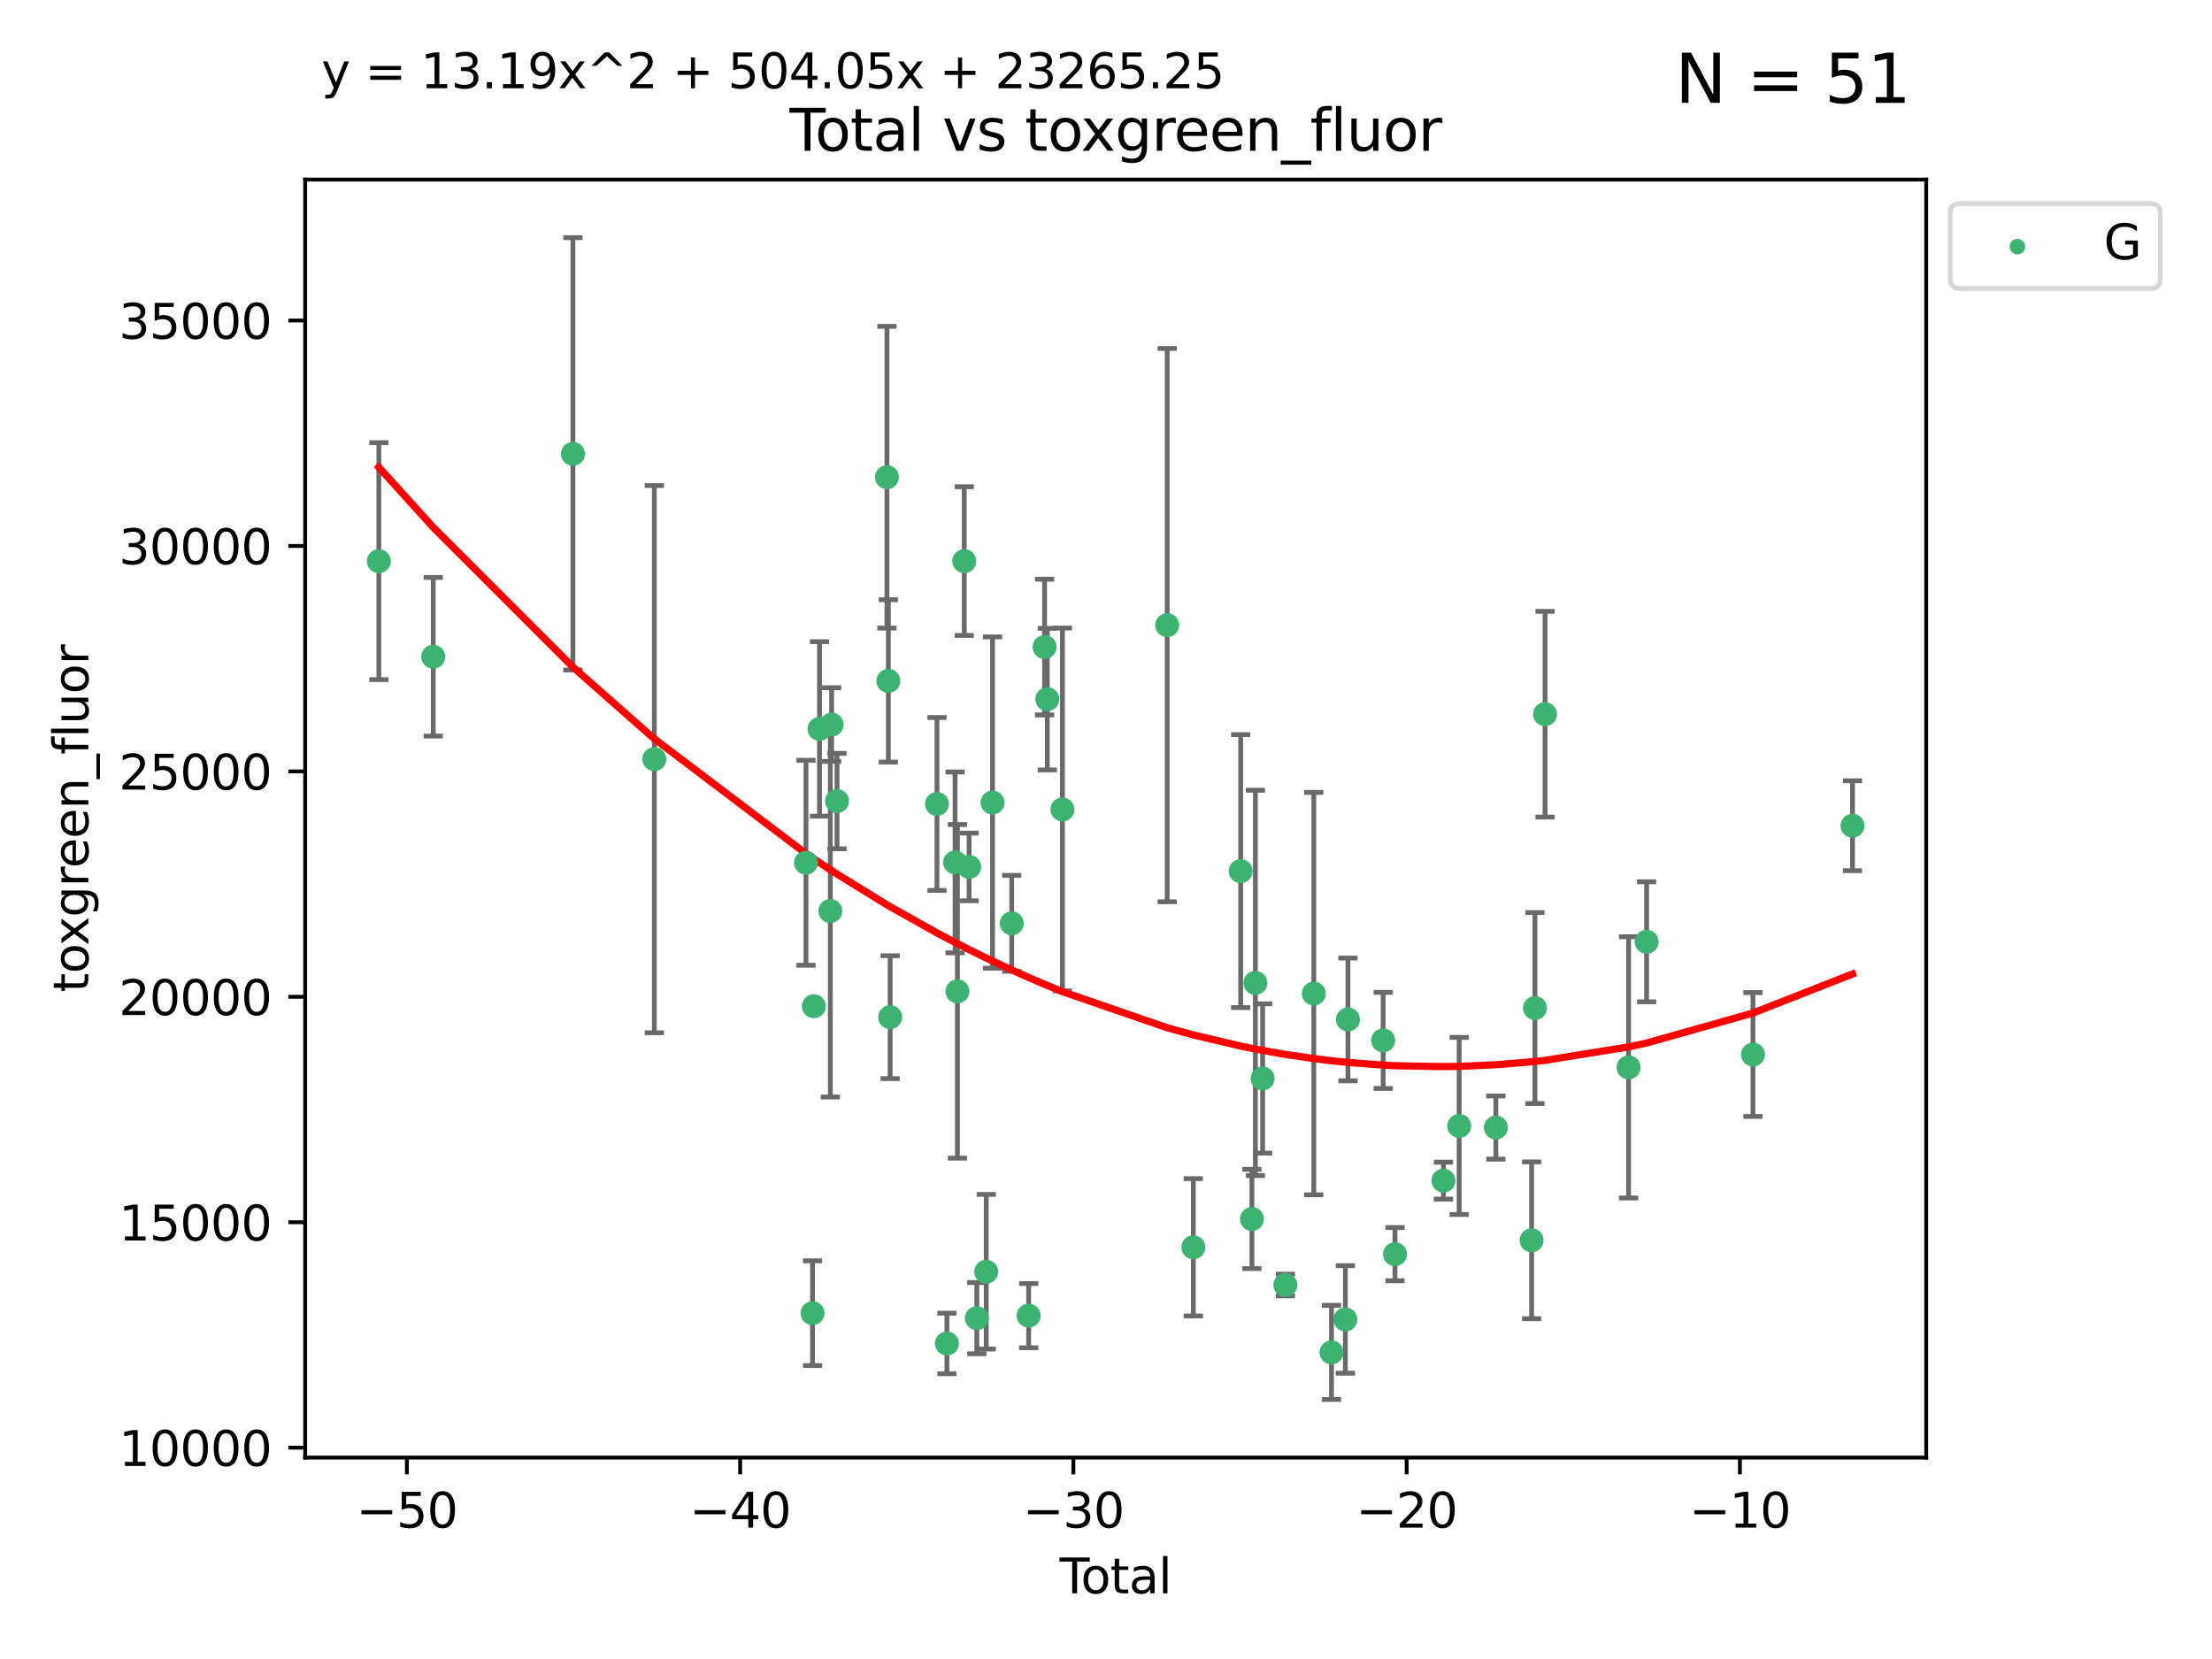 <?xml version="1.0" encoding="utf-8" standalone="no"?>
<!DOCTYPE svg PUBLIC "-//W3C//DTD SVG 1.1//EN"
  "http://www.w3.org/Graphics/SVG/1.1/DTD/svg11.dtd">
<svg xmlns:xlink="http://www.w3.org/1999/xlink" width="460.8pt" height="345.6pt" viewBox="0 0 460.8 345.6" xmlns="http://www.w3.org/2000/svg" version="1.1">
 <defs>
  <style type="text/css">*{stroke-linejoin: round; stroke-linecap: butt}</style>
 </defs>
 <g id="figure_1">
  <g id="patch_1">
   <path d="M 0 345.6 
L 460.8 345.6 
L 460.8 0 
L 0 0 
z
" style="fill: #ffffff"/>
  </g>
  <g id="axes_1">
   <g id="patch_2">
    <path d="M 63.571 303.64 
L 401.26 303.64 
L 401.26 37.411 
L 63.571 37.411 
z
" style="fill: #ffffff"/>
   </g>
   <g id="PathCollection_1">
    <defs>
     <path id="m866175d6c3" d="M 0 1.118 
C 0.297 1.118 0.581 1 0.791 0.791 
C 1 0.581 1.118 0.297 1.118 0 
C 1.118 -0.297 1 -0.581 0.791 -0.791 
C 0.581 -1 0.297 -1.118 0 -1.118 
C -0.297 -1.118 -0.581 -1 -0.791 -0.791 
C -1 -0.581 -1.118 -0.297 -1.118 0 
C -1.118 0.297 -1 0.581 -0.791 0.791 
C -0.581 1 -0.297 1.118 0 1.118 
z
" style="stroke: #3cb371"/>
    </defs>
    <g clip-path="url(#p55269a32f8)">
     <use xlink:href="#m866175d6c3" x="78.921" y="116.899" style="fill: #3cb371; stroke: #3cb371"/>
     <use xlink:href="#m866175d6c3" x="90.255" y="136.814" style="fill: #3cb371; stroke: #3cb371"/>
     <use xlink:href="#m866175d6c3" x="119.35" y="94.542" style="fill: #3cb371; stroke: #3cb371"/>
     <use xlink:href="#m866175d6c3" x="136.309" y="158.144" style="fill: #3cb371; stroke: #3cb371"/>
     <use xlink:href="#m866175d6c3" x="167.902" y="179.722" style="fill: #3cb371; stroke: #3cb371"/>
     <use xlink:href="#m866175d6c3" x="169.265" y="273.561" style="fill: #3cb371; stroke: #3cb371"/>
     <use xlink:href="#m866175d6c3" x="169.538" y="209.612" style="fill: #3cb371; stroke: #3cb371"/>
     <use xlink:href="#m866175d6c3" x="170.721" y="151.848" style="fill: #3cb371; stroke: #3cb371"/>
     <use xlink:href="#m866175d6c3" x="172.971" y="189.78" style="fill: #3cb371; stroke: #3cb371"/>
     <use xlink:href="#m866175d6c3" x="173.244" y="150.945" style="fill: #3cb371; stroke: #3cb371"/>
     <use xlink:href="#m866175d6c3" x="174.365" y="166.879" style="fill: #3cb371; stroke: #3cb371"/>
     <use xlink:href="#m866175d6c3" x="184.763" y="99.411" style="fill: #3cb371; stroke: #3cb371"/>
     <use xlink:href="#m866175d6c3" x="185.056" y="141.845" style="fill: #3cb371; stroke: #3cb371"/>
     <use xlink:href="#m866175d6c3" x="185.436" y="211.895" style="fill: #3cb371; stroke: #3cb371"/>
     <use xlink:href="#m866175d6c3" x="195.186" y="167.48" style="fill: #3cb371; stroke: #3cb371"/>
     <use xlink:href="#m866175d6c3" x="197.257" y="279.869" style="fill: #3cb371; stroke: #3cb371"/>
     <use xlink:href="#m866175d6c3" x="198.96" y="179.653" style="fill: #3cb371; stroke: #3cb371"/>
     <use xlink:href="#m866175d6c3" x="199.45" y="206.514" style="fill: #3cb371; stroke: #3cb371"/>
     <use xlink:href="#m866175d6c3" x="200.874" y="116.889" style="fill: #3cb371; stroke: #3cb371"/>
     <use xlink:href="#m866175d6c3" x="201.885" y="180.594" style="fill: #3cb371; stroke: #3cb371"/>
     <use xlink:href="#m866175d6c3" x="203.49" y="274.596" style="fill: #3cb371; stroke: #3cb371"/>
     <use xlink:href="#m866175d6c3" x="205.451" y="264.919" style="fill: #3cb371; stroke: #3cb371"/>
     <use xlink:href="#m866175d6c3" x="206.761" y="167.187" style="fill: #3cb371; stroke: #3cb371"/>
     <use xlink:href="#m866175d6c3" x="210.761" y="192.347" style="fill: #3cb371; stroke: #3cb371"/>
     <use xlink:href="#m866175d6c3" x="214.287" y="274.072" style="fill: #3cb371; stroke: #3cb371"/>
     <use xlink:href="#m866175d6c3" x="217.607" y="134.792" style="fill: #3cb371; stroke: #3cb371"/>
     <use xlink:href="#m866175d6c3" x="218.173" y="145.647" style="fill: #3cb371; stroke: #3cb371"/>
     <use xlink:href="#m866175d6c3" x="221.321" y="168.626" style="fill: #3cb371; stroke: #3cb371"/>
     <use xlink:href="#m866175d6c3" x="243.144" y="130.224" style="fill: #3cb371; stroke: #3cb371"/>
     <use xlink:href="#m866175d6c3" x="248.587" y="259.833" style="fill: #3cb371; stroke: #3cb371"/>
     <use xlink:href="#m866175d6c3" x="258.454" y="181.47" style="fill: #3cb371; stroke: #3cb371"/>
     <use xlink:href="#m866175d6c3" x="260.798" y="253.934" style="fill: #3cb371; stroke: #3cb371"/>
     <use xlink:href="#m866175d6c3" x="261.519" y="204.756" style="fill: #3cb371; stroke: #3cb371"/>
     <use xlink:href="#m866175d6c3" x="263.027" y="224.66" style="fill: #3cb371; stroke: #3cb371"/>
     <use xlink:href="#m866175d6c3" x="267.767" y="267.696" style="fill: #3cb371; stroke: #3cb371"/>
     <use xlink:href="#m866175d6c3" x="273.686" y="206.981" style="fill: #3cb371; stroke: #3cb371"/>
     <use xlink:href="#m866175d6c3" x="277.374" y="281.73" style="fill: #3cb371; stroke: #3cb371"/>
     <use xlink:href="#m866175d6c3" x="280.265" y="274.864" style="fill: #3cb371; stroke: #3cb371"/>
     <use xlink:href="#m866175d6c3" x="280.802" y="212.367" style="fill: #3cb371; stroke: #3cb371"/>
     <use xlink:href="#m866175d6c3" x="288.138" y="216.733" style="fill: #3cb371; stroke: #3cb371"/>
     <use xlink:href="#m866175d6c3" x="290.604" y="261.263" style="fill: #3cb371; stroke: #3cb371"/>
     <use xlink:href="#m866175d6c3" x="300.692" y="245.949" style="fill: #3cb371; stroke: #3cb371"/>
     <use xlink:href="#m866175d6c3" x="303.971" y="234.556" style="fill: #3cb371; stroke: #3cb371"/>
     <use xlink:href="#m866175d6c3" x="311.61" y="234.891" style="fill: #3cb371; stroke: #3cb371"/>
     <use xlink:href="#m866175d6c3" x="319.061" y="258.378" style="fill: #3cb371; stroke: #3cb371"/>
     <use xlink:href="#m866175d6c3" x="319.757" y="209.993" style="fill: #3cb371; stroke: #3cb371"/>
     <use xlink:href="#m866175d6c3" x="321.86" y="148.784" style="fill: #3cb371; stroke: #3cb371"/>
     <use xlink:href="#m866175d6c3" x="339.265" y="222.351" style="fill: #3cb371; stroke: #3cb371"/>
     <use xlink:href="#m866175d6c3" x="343.02" y="196.191" style="fill: #3cb371; stroke: #3cb371"/>
     <use xlink:href="#m866175d6c3" x="365.174" y="219.674" style="fill: #3cb371; stroke: #3cb371"/>
     <use xlink:href="#m866175d6c3" x="385.911" y="172.012" style="fill: #3cb371; stroke: #3cb371"/>
    </g>
   </g>
   <g id="matplotlib.axis_1">
    <g id="xtick_1">
     <g id="line2d_1">
      <defs>
       <path id="m96f33bf43d" d="M 0 0 
L 0 3.5 
" style="stroke: #000000; stroke-width: 0.8"/>
      </defs>
      <g>
       <use xlink:href="#m96f33bf43d" x="84.763" y="303.64" style="stroke: #000000; stroke-width: 0.8"/>
      </g>
     </g>
     <g id="text_1">
      <!-- −50 -->
      <g transform="translate(74.211 318.238)scale(0.1 -0.1)">
       <defs>
        <path id="DejaVuSans-2212" d="M 678 2272 
L 4684 2272 
L 4684 1741 
L 678 1741 
L 678 2272 
z
" transform="scale(0.016)"/>
        <path id="DejaVuSans-35" d="M 691 4666 
L 3169 4666 
L 3169 4134 
L 1269 4134 
L 1269 2991 
Q 1406 3038 1543 3061 
Q 1681 3084 1819 3084 
Q 2600 3084 3056 2656 
Q 3513 2228 3513 1497 
Q 3513 744 3044 326 
Q 2575 -91 1722 -91 
Q 1428 -91 1123 -41 
Q 819 9 494 109 
L 494 744 
Q 775 591 1075 516 
Q 1375 441 1709 441 
Q 2250 441 2565 725 
Q 2881 1009 2881 1497 
Q 2881 1984 2565 2268 
Q 2250 2553 1709 2553 
Q 1456 2553 1204 2497 
Q 953 2441 691 2322 
L 691 4666 
z
" transform="scale(0.016)"/>
        <path id="DejaVuSans-30" d="M 2034 4250 
Q 1547 4250 1301 3770 
Q 1056 3291 1056 2328 
Q 1056 1369 1301 889 
Q 1547 409 2034 409 
Q 2525 409 2770 889 
Q 3016 1369 3016 2328 
Q 3016 3291 2770 3770 
Q 2525 4250 2034 4250 
z
M 2034 4750 
Q 2819 4750 3233 4129 
Q 3647 3509 3647 2328 
Q 3647 1150 3233 529 
Q 2819 -91 2034 -91 
Q 1250 -91 836 529 
Q 422 1150 422 2328 
Q 422 3509 836 4129 
Q 1250 4750 2034 4750 
z
" transform="scale(0.016)"/>
       </defs>
       <use xlink:href="#DejaVuSans-2212"/>
       <use xlink:href="#DejaVuSans-35" x="83.789"/>
       <use xlink:href="#DejaVuSans-30" x="147.412"/>
      </g>
     </g>
    </g>
    <g id="xtick_2">
     <g id="line2d_2">
      <g>
       <use xlink:href="#m96f33bf43d" x="154.186" y="303.64" style="stroke: #000000; stroke-width: 0.8"/>
      </g>
     </g>
     <g id="text_2">
      <!-- −40 -->
      <g transform="translate(143.633 318.238)scale(0.1 -0.1)">
       <defs>
        <path id="DejaVuSans-34" d="M 2419 4116 
L 825 1625 
L 2419 1625 
L 2419 4116 
z
M 2253 4666 
L 3047 4666 
L 3047 1625 
L 3713 1625 
L 3713 1100 
L 3047 1100 
L 3047 0 
L 2419 0 
L 2419 1100 
L 313 1100 
L 313 1709 
L 2253 4666 
z
" transform="scale(0.016)"/>
       </defs>
       <use xlink:href="#DejaVuSans-2212"/>
       <use xlink:href="#DejaVuSans-34" x="83.789"/>
       <use xlink:href="#DejaVuSans-30" x="147.412"/>
      </g>
     </g>
    </g>
    <g id="xtick_3">
     <g id="line2d_3">
      <g>
       <use xlink:href="#m96f33bf43d" x="223.608" y="303.64" style="stroke: #000000; stroke-width: 0.8"/>
      </g>
     </g>
     <g id="text_3">
      <!-- −30 -->
      <g transform="translate(213.056 318.238)scale(0.1 -0.1)">
       <defs>
        <path id="DejaVuSans-33" d="M 2597 2516 
Q 3050 2419 3304 2112 
Q 3559 1806 3559 1356 
Q 3559 666 3084 287 
Q 2609 -91 1734 -91 
Q 1441 -91 1130 -33 
Q 819 25 488 141 
L 488 750 
Q 750 597 1062 519 
Q 1375 441 1716 441 
Q 2309 441 2620 675 
Q 2931 909 2931 1356 
Q 2931 1769 2642 2001 
Q 2353 2234 1838 2234 
L 1294 2234 
L 1294 2753 
L 1863 2753 
Q 2328 2753 2575 2939 
Q 2822 3125 2822 3475 
Q 2822 3834 2567 4026 
Q 2313 4219 1838 4219 
Q 1578 4219 1281 4162 
Q 984 4106 628 3988 
L 628 4550 
Q 988 4650 1302 4700 
Q 1616 4750 1894 4750 
Q 2613 4750 3031 4423 
Q 3450 4097 3450 3541 
Q 3450 3153 3228 2886 
Q 3006 2619 2597 2516 
z
" transform="scale(0.016)"/>
       </defs>
       <use xlink:href="#DejaVuSans-2212"/>
       <use xlink:href="#DejaVuSans-33" x="83.789"/>
       <use xlink:href="#DejaVuSans-30" x="147.412"/>
      </g>
     </g>
    </g>
    <g id="xtick_4">
     <g id="line2d_4">
      <g>
       <use xlink:href="#m96f33bf43d" x="293.031" y="303.64" style="stroke: #000000; stroke-width: 0.8"/>
      </g>
     </g>
     <g id="text_4">
      <!-- −20 -->
      <g transform="translate(282.478 318.238)scale(0.1 -0.1)">
       <defs>
        <path id="DejaVuSans-32" d="M 1228 531 
L 3431 531 
L 3431 0 
L 469 0 
L 469 531 
Q 828 903 1448 1529 
Q 2069 2156 2228 2338 
Q 2531 2678 2651 2914 
Q 2772 3150 2772 3378 
Q 2772 3750 2511 3984 
Q 2250 4219 1831 4219 
Q 1534 4219 1204 4116 
Q 875 4013 500 3803 
L 500 4441 
Q 881 4594 1212 4672 
Q 1544 4750 1819 4750 
Q 2544 4750 2975 4387 
Q 3406 4025 3406 3419 
Q 3406 3131 3298 2873 
Q 3191 2616 2906 2266 
Q 2828 2175 2409 1742 
Q 1991 1309 1228 531 
z
" transform="scale(0.016)"/>
       </defs>
       <use xlink:href="#DejaVuSans-2212"/>
       <use xlink:href="#DejaVuSans-32" x="83.789"/>
       <use xlink:href="#DejaVuSans-30" x="147.412"/>
      </g>
     </g>
    </g>
    <g id="xtick_5">
     <g id="line2d_5">
      <g>
       <use xlink:href="#m96f33bf43d" x="362.453" y="303.64" style="stroke: #000000; stroke-width: 0.8"/>
      </g>
     </g>
     <g id="text_5">
      <!-- −10 -->
      <g transform="translate(351.901 318.238)scale(0.1 -0.1)">
       <defs>
        <path id="DejaVuSans-31" d="M 794 531 
L 1825 531 
L 1825 4091 
L 703 3866 
L 703 4441 
L 1819 4666 
L 2450 4666 
L 2450 531 
L 3481 531 
L 3481 0 
L 794 0 
L 794 531 
z
" transform="scale(0.016)"/>
       </defs>
       <use xlink:href="#DejaVuSans-2212"/>
       <use xlink:href="#DejaVuSans-31" x="83.789"/>
       <use xlink:href="#DejaVuSans-30" x="147.412"/>
      </g>
     </g>
    </g>
    <g id="text_6">
     <!-- Total -->
     <g transform="translate(220.739 331.917)scale(0.1 -0.1)">
      <defs>
       <path id="DejaVuSans-54" d="M -19 4666 
L 3928 4666 
L 3928 4134 
L 2272 4134 
L 2272 0 
L 1638 0 
L 1638 4134 
L -19 4134 
L -19 4666 
z
" transform="scale(0.016)"/>
       <path id="DejaVuSans-6f" d="M 1959 3097 
Q 1497 3097 1228 2736 
Q 959 2375 959 1747 
Q 959 1119 1226 758 
Q 1494 397 1959 397 
Q 2419 397 2687 759 
Q 2956 1122 2956 1747 
Q 2956 2369 2687 2733 
Q 2419 3097 1959 3097 
z
M 1959 3584 
Q 2709 3584 3137 3096 
Q 3566 2609 3566 1747 
Q 3566 888 3137 398 
Q 2709 -91 1959 -91 
Q 1206 -91 779 398 
Q 353 888 353 1747 
Q 353 2609 779 3096 
Q 1206 3584 1959 3584 
z
" transform="scale(0.016)"/>
       <path id="DejaVuSans-74" d="M 1172 4494 
L 1172 3500 
L 2356 3500 
L 2356 3053 
L 1172 3053 
L 1172 1153 
Q 1172 725 1289 603 
Q 1406 481 1766 481 
L 2356 481 
L 2356 0 
L 1766 0 
Q 1100 0 847 248 
Q 594 497 594 1153 
L 594 3053 
L 172 3053 
L 172 3500 
L 594 3500 
L 594 4494 
L 1172 4494 
z
" transform="scale(0.016)"/>
       <path id="DejaVuSans-61" d="M 2194 1759 
Q 1497 1759 1228 1600 
Q 959 1441 959 1056 
Q 959 750 1161 570 
Q 1363 391 1709 391 
Q 2188 391 2477 730 
Q 2766 1069 2766 1631 
L 2766 1759 
L 2194 1759 
z
M 3341 1997 
L 3341 0 
L 2766 0 
L 2766 531 
Q 2569 213 2275 61 
Q 1981 -91 1556 -91 
Q 1019 -91 701 211 
Q 384 513 384 1019 
Q 384 1609 779 1909 
Q 1175 2209 1959 2209 
L 2766 2209 
L 2766 2266 
Q 2766 2663 2505 2880 
Q 2244 3097 1772 3097 
Q 1472 3097 1187 3025 
Q 903 2953 641 2809 
L 641 3341 
Q 956 3463 1253 3523 
Q 1550 3584 1831 3584 
Q 2591 3584 2966 3190 
Q 3341 2797 3341 1997 
z
" transform="scale(0.016)"/>
       <path id="DejaVuSans-6c" d="M 603 4863 
L 1178 4863 
L 1178 0 
L 603 0 
L 603 4863 
z
" transform="scale(0.016)"/>
      </defs>
      <use xlink:href="#DejaVuSans-54"/>
      <use xlink:href="#DejaVuSans-6f" x="44.084"/>
      <use xlink:href="#DejaVuSans-74" x="105.266"/>
      <use xlink:href="#DejaVuSans-61" x="144.475"/>
      <use xlink:href="#DejaVuSans-6c" x="205.754"/>
     </g>
    </g>
   </g>
   <g id="matplotlib.axis_2">
    <g id="ytick_1">
     <g id="line2d_6">
      <defs>
       <path id="mb987b2885e" d="M 0 0 
L -3.5 0 
" style="stroke: #000000; stroke-width: 0.8"/>
      </defs>
      <g>
       <use xlink:href="#mb987b2885e" x="63.571" y="301.578" style="stroke: #000000; stroke-width: 0.8"/>
      </g>
     </g>
     <g id="text_7">
      <!-- 10000 -->
      <g transform="translate(24.759 305.377)scale(0.1 -0.1)">
       <use xlink:href="#DejaVuSans-31"/>
       <use xlink:href="#DejaVuSans-30" x="63.623"/>
       <use xlink:href="#DejaVuSans-30" x="127.246"/>
       <use xlink:href="#DejaVuSans-30" x="190.869"/>
       <use xlink:href="#DejaVuSans-30" x="254.492"/>
      </g>
     </g>
    </g>
    <g id="ytick_2">
     <g id="line2d_7">
      <g>
       <use xlink:href="#mb987b2885e" x="63.571" y="254.616" style="stroke: #000000; stroke-width: 0.8"/>
      </g>
     </g>
     <g id="text_8">
      <!-- 15000 -->
      <g transform="translate(24.759 258.415)scale(0.1 -0.1)">
       <use xlink:href="#DejaVuSans-31"/>
       <use xlink:href="#DejaVuSans-35" x="63.623"/>
       <use xlink:href="#DejaVuSans-30" x="127.246"/>
       <use xlink:href="#DejaVuSans-30" x="190.869"/>
       <use xlink:href="#DejaVuSans-30" x="254.492"/>
      </g>
     </g>
    </g>
    <g id="ytick_3">
     <g id="line2d_8">
      <g>
       <use xlink:href="#mb987b2885e" x="63.571" y="207.654" style="stroke: #000000; stroke-width: 0.8"/>
      </g>
     </g>
     <g id="text_9">
      <!-- 20000 -->
      <g transform="translate(24.759 211.453)scale(0.1 -0.1)">
       <use xlink:href="#DejaVuSans-32"/>
       <use xlink:href="#DejaVuSans-30" x="63.623"/>
       <use xlink:href="#DejaVuSans-30" x="127.246"/>
       <use xlink:href="#DejaVuSans-30" x="190.869"/>
       <use xlink:href="#DejaVuSans-30" x="254.492"/>
      </g>
     </g>
    </g>
    <g id="ytick_4">
     <g id="line2d_9">
      <g>
       <use xlink:href="#mb987b2885e" x="63.571" y="160.692" style="stroke: #000000; stroke-width: 0.8"/>
      </g>
     </g>
     <g id="text_10">
      <!-- 25000 -->
      <g transform="translate(24.759 164.491)scale(0.1 -0.1)">
       <use xlink:href="#DejaVuSans-32"/>
       <use xlink:href="#DejaVuSans-35" x="63.623"/>
       <use xlink:href="#DejaVuSans-30" x="127.246"/>
       <use xlink:href="#DejaVuSans-30" x="190.869"/>
       <use xlink:href="#DejaVuSans-30" x="254.492"/>
      </g>
     </g>
    </g>
    <g id="ytick_5">
     <g id="line2d_10">
      <g>
       <use xlink:href="#mb987b2885e" x="63.571" y="113.729" style="stroke: #000000; stroke-width: 0.8"/>
      </g>
     </g>
     <g id="text_11">
      <!-- 30000 -->
      <g transform="translate(24.759 117.529)scale(0.1 -0.1)">
       <use xlink:href="#DejaVuSans-33"/>
       <use xlink:href="#DejaVuSans-30" x="63.623"/>
       <use xlink:href="#DejaVuSans-30" x="127.246"/>
       <use xlink:href="#DejaVuSans-30" x="190.869"/>
       <use xlink:href="#DejaVuSans-30" x="254.492"/>
      </g>
     </g>
    </g>
    <g id="ytick_6">
     <g id="line2d_11">
      <g>
       <use xlink:href="#mb987b2885e" x="63.571" y="66.767" style="stroke: #000000; stroke-width: 0.8"/>
      </g>
     </g>
     <g id="text_12">
      <!-- 35000 -->
      <g transform="translate(24.759 70.567)scale(0.1 -0.1)">
       <use xlink:href="#DejaVuSans-33"/>
       <use xlink:href="#DejaVuSans-35" x="63.623"/>
       <use xlink:href="#DejaVuSans-30" x="127.246"/>
       <use xlink:href="#DejaVuSans-30" x="190.869"/>
       <use xlink:href="#DejaVuSans-30" x="254.492"/>
      </g>
     </g>
    </g>
    <g id="text_13">
     <!-- toxgreen_fluor -->
     <g transform="translate(18.401 206.72)rotate(-90)scale(0.1 -0.1)">
      <defs>
       <path id="DejaVuSans-78" d="M 3513 3500 
L 2247 1797 
L 3578 0 
L 2900 0 
L 1881 1375 
L 863 0 
L 184 0 
L 1544 1831 
L 300 3500 
L 978 3500 
L 1906 2253 
L 2834 3500 
L 3513 3500 
z
" transform="scale(0.016)"/>
       <path id="DejaVuSans-67" d="M 2906 1791 
Q 2906 2416 2648 2759 
Q 2391 3103 1925 3103 
Q 1463 3103 1205 2759 
Q 947 2416 947 1791 
Q 947 1169 1205 825 
Q 1463 481 1925 481 
Q 2391 481 2648 825 
Q 2906 1169 2906 1791 
z
M 3481 434 
Q 3481 -459 3084 -895 
Q 2688 -1331 1869 -1331 
Q 1566 -1331 1297 -1286 
Q 1028 -1241 775 -1147 
L 775 -588 
Q 1028 -725 1275 -790 
Q 1522 -856 1778 -856 
Q 2344 -856 2625 -561 
Q 2906 -266 2906 331 
L 2906 616 
Q 2728 306 2450 153 
Q 2172 0 1784 0 
Q 1141 0 747 490 
Q 353 981 353 1791 
Q 353 2603 747 3093 
Q 1141 3584 1784 3584 
Q 2172 3584 2450 3431 
Q 2728 3278 2906 2969 
L 2906 3500 
L 3481 3500 
L 3481 434 
z
" transform="scale(0.016)"/>
       <path id="DejaVuSans-72" d="M 2631 2963 
Q 2534 3019 2420 3045 
Q 2306 3072 2169 3072 
Q 1681 3072 1420 2755 
Q 1159 2438 1159 1844 
L 1159 0 
L 581 0 
L 581 3500 
L 1159 3500 
L 1159 2956 
Q 1341 3275 1631 3429 
Q 1922 3584 2338 3584 
Q 2397 3584 2469 3576 
Q 2541 3569 2628 3553 
L 2631 2963 
z
" transform="scale(0.016)"/>
       <path id="DejaVuSans-65" d="M 3597 1894 
L 3597 1613 
L 953 1613 
Q 991 1019 1311 708 
Q 1631 397 2203 397 
Q 2534 397 2845 478 
Q 3156 559 3463 722 
L 3463 178 
Q 3153 47 2828 -22 
Q 2503 -91 2169 -91 
Q 1331 -91 842 396 
Q 353 884 353 1716 
Q 353 2575 817 3079 
Q 1281 3584 2069 3584 
Q 2775 3584 3186 3129 
Q 3597 2675 3597 1894 
z
M 3022 2063 
Q 3016 2534 2758 2815 
Q 2500 3097 2075 3097 
Q 1594 3097 1305 2825 
Q 1016 2553 972 2059 
L 3022 2063 
z
" transform="scale(0.016)"/>
       <path id="DejaVuSans-6e" d="M 3513 2113 
L 3513 0 
L 2938 0 
L 2938 2094 
Q 2938 2591 2744 2837 
Q 2550 3084 2163 3084 
Q 1697 3084 1428 2787 
Q 1159 2491 1159 1978 
L 1159 0 
L 581 0 
L 581 3500 
L 1159 3500 
L 1159 2956 
Q 1366 3272 1645 3428 
Q 1925 3584 2291 3584 
Q 2894 3584 3203 3211 
Q 3513 2838 3513 2113 
z
" transform="scale(0.016)"/>
       <path id="DejaVuSans-5f" d="M 3263 -1063 
L 3263 -1509 
L -63 -1509 
L -63 -1063 
L 3263 -1063 
z
" transform="scale(0.016)"/>
       <path id="DejaVuSans-66" d="M 2375 4863 
L 2375 4384 
L 1825 4384 
Q 1516 4384 1395 4259 
Q 1275 4134 1275 3809 
L 1275 3500 
L 2222 3500 
L 2222 3053 
L 1275 3053 
L 1275 0 
L 697 0 
L 697 3053 
L 147 3053 
L 147 3500 
L 697 3500 
L 697 3744 
Q 697 4328 969 4595 
Q 1241 4863 1831 4863 
L 2375 4863 
z
" transform="scale(0.016)"/>
       <path id="DejaVuSans-75" d="M 544 1381 
L 544 3500 
L 1119 3500 
L 1119 1403 
Q 1119 906 1312 657 
Q 1506 409 1894 409 
Q 2359 409 2629 706 
Q 2900 1003 2900 1516 
L 2900 3500 
L 3475 3500 
L 3475 0 
L 2900 0 
L 2900 538 
Q 2691 219 2414 64 
Q 2138 -91 1772 -91 
Q 1169 -91 856 284 
Q 544 659 544 1381 
z
M 1991 3584 
L 1991 3584 
z
" transform="scale(0.016)"/>
      </defs>
      <use xlink:href="#DejaVuSans-74"/>
      <use xlink:href="#DejaVuSans-6f" x="39.209"/>
      <use xlink:href="#DejaVuSans-78" x="97.266"/>
      <use xlink:href="#DejaVuSans-67" x="156.445"/>
      <use xlink:href="#DejaVuSans-72" x="219.922"/>
      <use xlink:href="#DejaVuSans-65" x="258.785"/>
      <use xlink:href="#DejaVuSans-65" x="320.309"/>
      <use xlink:href="#DejaVuSans-6e" x="381.832"/>
      <use xlink:href="#DejaVuSans-5f" x="445.211"/>
      <use xlink:href="#DejaVuSans-66" x="495.211"/>
      <use xlink:href="#DejaVuSans-6c" x="530.416"/>
      <use xlink:href="#DejaVuSans-75" x="558.199"/>
      <use xlink:href="#DejaVuSans-6f" x="621.578"/>
      <use xlink:href="#DejaVuSans-72" x="682.76"/>
     </g>
    </g>
   </g>
   <g id="LineCollection_1">
    <path d="M 78.921 141.575 
L 78.921 92.223 
" clip-path="url(#p55269a32f8)" style="fill: none; stroke: #696969"/>
    <path d="M 90.255 153.333 
L 90.255 120.296 
" clip-path="url(#p55269a32f8)" style="fill: none; stroke: #696969"/>
    <path d="M 119.35 139.571 
L 119.35 49.513 
" clip-path="url(#p55269a32f8)" style="fill: none; stroke: #696969"/>
    <path d="M 136.309 215.141 
L 136.309 101.147 
" clip-path="url(#p55269a32f8)" style="fill: none; stroke: #696969"/>
    <path d="M 167.902 201.075 
L 167.902 158.37 
" clip-path="url(#p55269a32f8)" style="fill: none; stroke: #696969"/>
    <path d="M 169.265 284.47 
L 169.265 262.652 
" clip-path="url(#p55269a32f8)" style="fill: none; stroke: #696969"/>
    <path d="M 169.538 210.254 
L 169.538 208.971 
" clip-path="url(#p55269a32f8)" style="fill: none; stroke: #696969"/>
    <path d="M 170.721 170.018 
L 170.721 133.678 
" clip-path="url(#p55269a32f8)" style="fill: none; stroke: #696969"/>
    <path d="M 172.971 228.527 
L 172.971 151.033 
" clip-path="url(#p55269a32f8)" style="fill: none; stroke: #696969"/>
    <path d="M 173.244 158.623 
L 173.244 143.267 
" clip-path="url(#p55269a32f8)" style="fill: none; stroke: #696969"/>
    <path d="M 174.365 176.822 
L 174.365 156.936 
" clip-path="url(#p55269a32f8)" style="fill: none; stroke: #696969"/>
    <path d="M 184.763 130.843 
L 184.763 67.98 
" clip-path="url(#p55269a32f8)" style="fill: none; stroke: #696969"/>
    <path d="M 185.056 158.76 
L 185.056 124.93 
" clip-path="url(#p55269a32f8)" style="fill: none; stroke: #696969"/>
    <path d="M 185.436 224.693 
L 185.436 199.098 
" clip-path="url(#p55269a32f8)" style="fill: none; stroke: #696969"/>
    <path d="M 195.186 185.49 
L 195.186 149.47 
" clip-path="url(#p55269a32f8)" style="fill: none; stroke: #696969"/>
    <path d="M 197.257 286.174 
L 197.257 273.563 
" clip-path="url(#p55269a32f8)" style="fill: none; stroke: #696969"/>
    <path d="M 198.96 198.492 
L 198.96 160.814 
" clip-path="url(#p55269a32f8)" style="fill: none; stroke: #696969"/>
    <path d="M 199.45 241.269 
L 199.45 171.76 
" clip-path="url(#p55269a32f8)" style="fill: none; stroke: #696969"/>
    <path d="M 200.874 132.376 
L 200.874 101.402 
" clip-path="url(#p55269a32f8)" style="fill: none; stroke: #696969"/>
    <path d="M 201.885 187.642 
L 201.885 173.546 
" clip-path="url(#p55269a32f8)" style="fill: none; stroke: #696969"/>
    <path d="M 203.49 282.014 
L 203.49 267.178 
" clip-path="url(#p55269a32f8)" style="fill: none; stroke: #696969"/>
    <path d="M 205.451 281.027 
L 205.451 248.811 
" clip-path="url(#p55269a32f8)" style="fill: none; stroke: #696969"/>
    <path d="M 206.761 201.691 
L 206.761 132.683 
" clip-path="url(#p55269a32f8)" style="fill: none; stroke: #696969"/>
    <path d="M 210.761 202.342 
L 210.761 182.353 
" clip-path="url(#p55269a32f8)" style="fill: none; stroke: #696969"/>
    <path d="M 214.287 280.762 
L 214.287 267.382 
" clip-path="url(#p55269a32f8)" style="fill: none; stroke: #696969"/>
    <path d="M 217.607 148.931 
L 217.607 120.654 
" clip-path="url(#p55269a32f8)" style="fill: none; stroke: #696969"/>
    <path d="M 218.173 160.393 
L 218.173 130.902 
" clip-path="url(#p55269a32f8)" style="fill: none; stroke: #696969"/>
    <path d="M 221.321 206.42 
L 221.321 130.833 
" clip-path="url(#p55269a32f8)" style="fill: none; stroke: #696969"/>
    <path d="M 243.144 187.853 
L 243.144 72.595 
" clip-path="url(#p55269a32f8)" style="fill: none; stroke: #696969"/>
    <path d="M 248.587 274.137 
L 248.587 245.529 
" clip-path="url(#p55269a32f8)" style="fill: none; stroke: #696969"/>
    <path d="M 258.454 209.899 
L 258.454 153.04 
" clip-path="url(#p55269a32f8)" style="fill: none; stroke: #696969"/>
    <path d="M 260.798 264.274 
L 260.798 243.594 
" clip-path="url(#p55269a32f8)" style="fill: none; stroke: #696969"/>
    <path d="M 261.519 244.888 
L 261.519 164.624 
" clip-path="url(#p55269a32f8)" style="fill: none; stroke: #696969"/>
    <path d="M 263.027 240.212 
L 263.027 209.108 
" clip-path="url(#p55269a32f8)" style="fill: none; stroke: #696969"/>
    <path d="M 267.767 269.949 
L 267.767 265.442 
" clip-path="url(#p55269a32f8)" style="fill: none; stroke: #696969"/>
    <path d="M 273.686 248.897 
L 273.686 165.065 
" clip-path="url(#p55269a32f8)" style="fill: none; stroke: #696969"/>
    <path d="M 277.374 291.539 
L 277.374 271.921 
" clip-path="url(#p55269a32f8)" style="fill: none; stroke: #696969"/>
    <path d="M 280.265 286.066 
L 280.265 263.661 
" clip-path="url(#p55269a32f8)" style="fill: none; stroke: #696969"/>
    <path d="M 280.802 225.155 
L 280.802 199.579 
" clip-path="url(#p55269a32f8)" style="fill: none; stroke: #696969"/>
    <path d="M 288.138 226.742 
L 288.138 206.724 
" clip-path="url(#p55269a32f8)" style="fill: none; stroke: #696969"/>
    <path d="M 290.604 266.808 
L 290.604 255.718 
" clip-path="url(#p55269a32f8)" style="fill: none; stroke: #696969"/>
    <path d="M 300.692 249.8 
L 300.692 242.098 
" clip-path="url(#p55269a32f8)" style="fill: none; stroke: #696969"/>
    <path d="M 303.971 253.002 
L 303.971 216.111 
" clip-path="url(#p55269a32f8)" style="fill: none; stroke: #696969"/>
    <path d="M 311.61 241.471 
L 311.61 228.312 
" clip-path="url(#p55269a32f8)" style="fill: none; stroke: #696969"/>
    <path d="M 319.061 274.712 
L 319.061 242.044 
" clip-path="url(#p55269a32f8)" style="fill: none; stroke: #696969"/>
    <path d="M 319.757 229.887 
L 319.757 190.098 
" clip-path="url(#p55269a32f8)" style="fill: none; stroke: #696969"/>
    <path d="M 321.86 170.205 
L 321.86 127.362 
" clip-path="url(#p55269a32f8)" style="fill: none; stroke: #696969"/>
    <path d="M 339.265 249.566 
L 339.265 195.137 
" clip-path="url(#p55269a32f8)" style="fill: none; stroke: #696969"/>
    <path d="M 343.02 208.689 
L 343.02 183.693 
" clip-path="url(#p55269a32f8)" style="fill: none; stroke: #696969"/>
    <path d="M 365.174 232.575 
L 365.174 206.772 
" clip-path="url(#p55269a32f8)" style="fill: none; stroke: #696969"/>
    <path d="M 385.911 181.376 
L 385.911 162.649 
" clip-path="url(#p55269a32f8)" style="fill: none; stroke: #696969"/>
   </g>
   <g id="line2d_12">
    <defs>
     <path id="m328e1bcf6c" d="M 2 0 
L -2 -0 
" style="stroke: #696969"/>
    </defs>
    <g clip-path="url(#p55269a32f8)">
     <use xlink:href="#m328e1bcf6c" x="78.921" y="141.575" style="fill: #696969; stroke: #696969"/>
     <use xlink:href="#m328e1bcf6c" x="90.255" y="153.333" style="fill: #696969; stroke: #696969"/>
     <use xlink:href="#m328e1bcf6c" x="119.35" y="139.571" style="fill: #696969; stroke: #696969"/>
     <use xlink:href="#m328e1bcf6c" x="136.309" y="215.141" style="fill: #696969; stroke: #696969"/>
     <use xlink:href="#m328e1bcf6c" x="167.902" y="201.075" style="fill: #696969; stroke: #696969"/>
     <use xlink:href="#m328e1bcf6c" x="169.265" y="284.47" style="fill: #696969; stroke: #696969"/>
     <use xlink:href="#m328e1bcf6c" x="169.538" y="210.254" style="fill: #696969; stroke: #696969"/>
     <use xlink:href="#m328e1bcf6c" x="170.721" y="170.018" style="fill: #696969; stroke: #696969"/>
     <use xlink:href="#m328e1bcf6c" x="172.971" y="228.527" style="fill: #696969; stroke: #696969"/>
     <use xlink:href="#m328e1bcf6c" x="173.244" y="158.623" style="fill: #696969; stroke: #696969"/>
     <use xlink:href="#m328e1bcf6c" x="174.365" y="176.822" style="fill: #696969; stroke: #696969"/>
     <use xlink:href="#m328e1bcf6c" x="184.763" y="130.843" style="fill: #696969; stroke: #696969"/>
     <use xlink:href="#m328e1bcf6c" x="185.056" y="158.76" style="fill: #696969; stroke: #696969"/>
     <use xlink:href="#m328e1bcf6c" x="185.436" y="224.693" style="fill: #696969; stroke: #696969"/>
     <use xlink:href="#m328e1bcf6c" x="195.186" y="185.49" style="fill: #696969; stroke: #696969"/>
     <use xlink:href="#m328e1bcf6c" x="197.257" y="286.174" style="fill: #696969; stroke: #696969"/>
     <use xlink:href="#m328e1bcf6c" x="198.96" y="198.492" style="fill: #696969; stroke: #696969"/>
     <use xlink:href="#m328e1bcf6c" x="199.45" y="241.269" style="fill: #696969; stroke: #696969"/>
     <use xlink:href="#m328e1bcf6c" x="200.874" y="132.376" style="fill: #696969; stroke: #696969"/>
     <use xlink:href="#m328e1bcf6c" x="201.885" y="187.642" style="fill: #696969; stroke: #696969"/>
     <use xlink:href="#m328e1bcf6c" x="203.49" y="282.014" style="fill: #696969; stroke: #696969"/>
     <use xlink:href="#m328e1bcf6c" x="205.451" y="281.027" style="fill: #696969; stroke: #696969"/>
     <use xlink:href="#m328e1bcf6c" x="206.761" y="201.691" style="fill: #696969; stroke: #696969"/>
     <use xlink:href="#m328e1bcf6c" x="210.761" y="202.342" style="fill: #696969; stroke: #696969"/>
     <use xlink:href="#m328e1bcf6c" x="214.287" y="280.762" style="fill: #696969; stroke: #696969"/>
     <use xlink:href="#m328e1bcf6c" x="217.607" y="148.931" style="fill: #696969; stroke: #696969"/>
     <use xlink:href="#m328e1bcf6c" x="218.173" y="160.393" style="fill: #696969; stroke: #696969"/>
     <use xlink:href="#m328e1bcf6c" x="221.321" y="206.42" style="fill: #696969; stroke: #696969"/>
     <use xlink:href="#m328e1bcf6c" x="243.144" y="187.853" style="fill: #696969; stroke: #696969"/>
     <use xlink:href="#m328e1bcf6c" x="248.587" y="274.137" style="fill: #696969; stroke: #696969"/>
     <use xlink:href="#m328e1bcf6c" x="258.454" y="209.899" style="fill: #696969; stroke: #696969"/>
     <use xlink:href="#m328e1bcf6c" x="260.798" y="264.274" style="fill: #696969; stroke: #696969"/>
     <use xlink:href="#m328e1bcf6c" x="261.519" y="244.888" style="fill: #696969; stroke: #696969"/>
     <use xlink:href="#m328e1bcf6c" x="263.027" y="240.212" style="fill: #696969; stroke: #696969"/>
     <use xlink:href="#m328e1bcf6c" x="267.767" y="269.949" style="fill: #696969; stroke: #696969"/>
     <use xlink:href="#m328e1bcf6c" x="273.686" y="248.897" style="fill: #696969; stroke: #696969"/>
     <use xlink:href="#m328e1bcf6c" x="277.374" y="291.539" style="fill: #696969; stroke: #696969"/>
     <use xlink:href="#m328e1bcf6c" x="280.265" y="286.066" style="fill: #696969; stroke: #696969"/>
     <use xlink:href="#m328e1bcf6c" x="280.802" y="225.155" style="fill: #696969; stroke: #696969"/>
     <use xlink:href="#m328e1bcf6c" x="288.138" y="226.742" style="fill: #696969; stroke: #696969"/>
     <use xlink:href="#m328e1bcf6c" x="290.604" y="266.808" style="fill: #696969; stroke: #696969"/>
     <use xlink:href="#m328e1bcf6c" x="300.692" y="249.8" style="fill: #696969; stroke: #696969"/>
     <use xlink:href="#m328e1bcf6c" x="303.971" y="253.002" style="fill: #696969; stroke: #696969"/>
     <use xlink:href="#m328e1bcf6c" x="311.61" y="241.471" style="fill: #696969; stroke: #696969"/>
     <use xlink:href="#m328e1bcf6c" x="319.061" y="274.712" style="fill: #696969; stroke: #696969"/>
     <use xlink:href="#m328e1bcf6c" x="319.757" y="229.887" style="fill: #696969; stroke: #696969"/>
     <use xlink:href="#m328e1bcf6c" x="321.86" y="170.205" style="fill: #696969; stroke: #696969"/>
     <use xlink:href="#m328e1bcf6c" x="339.265" y="249.566" style="fill: #696969; stroke: #696969"/>
     <use xlink:href="#m328e1bcf6c" x="343.02" y="208.689" style="fill: #696969; stroke: #696969"/>
     <use xlink:href="#m328e1bcf6c" x="365.174" y="232.575" style="fill: #696969; stroke: #696969"/>
     <use xlink:href="#m328e1bcf6c" x="385.911" y="181.376" style="fill: #696969; stroke: #696969"/>
    </g>
   </g>
   <g id="line2d_13">
    <g clip-path="url(#p55269a32f8)">
     <use xlink:href="#m328e1bcf6c" x="78.921" y="92.223" style="fill: #696969; stroke: #696969"/>
     <use xlink:href="#m328e1bcf6c" x="90.255" y="120.296" style="fill: #696969; stroke: #696969"/>
     <use xlink:href="#m328e1bcf6c" x="119.35" y="49.513" style="fill: #696969; stroke: #696969"/>
     <use xlink:href="#m328e1bcf6c" x="136.309" y="101.147" style="fill: #696969; stroke: #696969"/>
     <use xlink:href="#m328e1bcf6c" x="167.902" y="158.37" style="fill: #696969; stroke: #696969"/>
     <use xlink:href="#m328e1bcf6c" x="169.265" y="262.652" style="fill: #696969; stroke: #696969"/>
     <use xlink:href="#m328e1bcf6c" x="169.538" y="208.971" style="fill: #696969; stroke: #696969"/>
     <use xlink:href="#m328e1bcf6c" x="170.721" y="133.678" style="fill: #696969; stroke: #696969"/>
     <use xlink:href="#m328e1bcf6c" x="172.971" y="151.033" style="fill: #696969; stroke: #696969"/>
     <use xlink:href="#m328e1bcf6c" x="173.244" y="143.267" style="fill: #696969; stroke: #696969"/>
     <use xlink:href="#m328e1bcf6c" x="174.365" y="156.936" style="fill: #696969; stroke: #696969"/>
     <use xlink:href="#m328e1bcf6c" x="184.763" y="67.98" style="fill: #696969; stroke: #696969"/>
     <use xlink:href="#m328e1bcf6c" x="185.056" y="124.93" style="fill: #696969; stroke: #696969"/>
     <use xlink:href="#m328e1bcf6c" x="185.436" y="199.098" style="fill: #696969; stroke: #696969"/>
     <use xlink:href="#m328e1bcf6c" x="195.186" y="149.47" style="fill: #696969; stroke: #696969"/>
     <use xlink:href="#m328e1bcf6c" x="197.257" y="273.563" style="fill: #696969; stroke: #696969"/>
     <use xlink:href="#m328e1bcf6c" x="198.96" y="160.814" style="fill: #696969; stroke: #696969"/>
     <use xlink:href="#m328e1bcf6c" x="199.45" y="171.76" style="fill: #696969; stroke: #696969"/>
     <use xlink:href="#m328e1bcf6c" x="200.874" y="101.402" style="fill: #696969; stroke: #696969"/>
     <use xlink:href="#m328e1bcf6c" x="201.885" y="173.546" style="fill: #696969; stroke: #696969"/>
     <use xlink:href="#m328e1bcf6c" x="203.49" y="267.178" style="fill: #696969; stroke: #696969"/>
     <use xlink:href="#m328e1bcf6c" x="205.451" y="248.811" style="fill: #696969; stroke: #696969"/>
     <use xlink:href="#m328e1bcf6c" x="206.761" y="132.683" style="fill: #696969; stroke: #696969"/>
     <use xlink:href="#m328e1bcf6c" x="210.761" y="182.353" style="fill: #696969; stroke: #696969"/>
     <use xlink:href="#m328e1bcf6c" x="214.287" y="267.382" style="fill: #696969; stroke: #696969"/>
     <use xlink:href="#m328e1bcf6c" x="217.607" y="120.654" style="fill: #696969; stroke: #696969"/>
     <use xlink:href="#m328e1bcf6c" x="218.173" y="130.902" style="fill: #696969; stroke: #696969"/>
     <use xlink:href="#m328e1bcf6c" x="221.321" y="130.833" style="fill: #696969; stroke: #696969"/>
     <use xlink:href="#m328e1bcf6c" x="243.144" y="72.595" style="fill: #696969; stroke: #696969"/>
     <use xlink:href="#m328e1bcf6c" x="248.587" y="245.529" style="fill: #696969; stroke: #696969"/>
     <use xlink:href="#m328e1bcf6c" x="258.454" y="153.04" style="fill: #696969; stroke: #696969"/>
     <use xlink:href="#m328e1bcf6c" x="260.798" y="243.594" style="fill: #696969; stroke: #696969"/>
     <use xlink:href="#m328e1bcf6c" x="261.519" y="164.624" style="fill: #696969; stroke: #696969"/>
     <use xlink:href="#m328e1bcf6c" x="263.027" y="209.108" style="fill: #696969; stroke: #696969"/>
     <use xlink:href="#m328e1bcf6c" x="267.767" y="265.442" style="fill: #696969; stroke: #696969"/>
     <use xlink:href="#m328e1bcf6c" x="273.686" y="165.065" style="fill: #696969; stroke: #696969"/>
     <use xlink:href="#m328e1bcf6c" x="277.374" y="271.921" style="fill: #696969; stroke: #696969"/>
     <use xlink:href="#m328e1bcf6c" x="280.265" y="263.661" style="fill: #696969; stroke: #696969"/>
     <use xlink:href="#m328e1bcf6c" x="280.802" y="199.579" style="fill: #696969; stroke: #696969"/>
     <use xlink:href="#m328e1bcf6c" x="288.138" y="206.724" style="fill: #696969; stroke: #696969"/>
     <use xlink:href="#m328e1bcf6c" x="290.604" y="255.718" style="fill: #696969; stroke: #696969"/>
     <use xlink:href="#m328e1bcf6c" x="300.692" y="242.098" style="fill: #696969; stroke: #696969"/>
     <use xlink:href="#m328e1bcf6c" x="303.971" y="216.111" style="fill: #696969; stroke: #696969"/>
     <use xlink:href="#m328e1bcf6c" x="311.61" y="228.312" style="fill: #696969; stroke: #696969"/>
     <use xlink:href="#m328e1bcf6c" x="319.061" y="242.044" style="fill: #696969; stroke: #696969"/>
     <use xlink:href="#m328e1bcf6c" x="319.757" y="190.098" style="fill: #696969; stroke: #696969"/>
     <use xlink:href="#m328e1bcf6c" x="321.86" y="127.362" style="fill: #696969; stroke: #696969"/>
     <use xlink:href="#m328e1bcf6c" x="339.265" y="195.137" style="fill: #696969; stroke: #696969"/>
     <use xlink:href="#m328e1bcf6c" x="343.02" y="183.693" style="fill: #696969; stroke: #696969"/>
     <use xlink:href="#m328e1bcf6c" x="365.174" y="206.772" style="fill: #696969; stroke: #696969"/>
     <use xlink:href="#m328e1bcf6c" x="385.911" y="162.649" style="fill: #696969; stroke: #696969"/>
    </g>
   </g>
   <g id="line2d_14">
    <path d="M 78.921 97.352 
L 90.255 109.866 
L 119.35 138.963 
L 136.309 153.915 
L 167.902 177.825 
L 169.265 178.742 
L 169.538 178.924 
L 170.721 179.71 
L 172.971 181.184 
L 173.244 181.361 
L 174.365 182.084 
L 184.763 188.485 
L 185.056 188.658 
L 185.436 188.88 
L 195.186 194.344 
L 197.257 195.441 
L 198.96 196.327 
L 199.45 196.58 
L 200.874 197.305 
L 201.885 197.815 
L 203.49 198.612 
L 205.451 199.568 
L 206.761 200.195 
L 210.761 202.057 
L 214.287 203.63 
L 217.607 205.053 
L 218.173 205.29 
L 221.321 206.577 
L 243.144 214.101 
L 248.587 215.595 
L 258.454 217.917 
L 260.798 218.395 
L 261.519 218.536 
L 263.027 218.823 
L 267.767 219.649 
L 273.686 220.518 
L 277.374 220.968 
L 280.265 221.272 
L 280.802 221.324 
L 288.138 221.882 
L 290.604 222.007 
L 300.692 222.195 
L 303.971 222.144 
L 311.61 221.809 
L 319.061 221.193 
L 319.757 221.121 
L 321.86 220.888 
L 339.265 218.087 
L 343.02 217.279 
L 365.174 211.032 
L 385.911 202.898 
" clip-path="url(#p55269a32f8)" style="fill: none; stroke: #ff0000; stroke-width: 1.5; stroke-linecap: square"/>
   </g>
   <g id="line2d_15">
    <defs>
     <path id="m13377598d5" d="M 0 2 
C 0.53 2 1.039 1.789 1.414 1.414 
C 1.789 1.039 2 0.53 2 0 
C 2 -0.53 1.789 -1.039 1.414 -1.414 
C 1.039 -1.789 0.53 -2 0 -2 
C -0.53 -2 -1.039 -1.789 -1.414 -1.414 
C -1.789 -1.039 -2 -0.53 -2 0 
C -2 0.53 -1.789 1.039 -1.414 1.414 
C -1.039 1.789 -0.53 2 0 2 
z
" style="stroke: #3cb371"/>
    </defs>
    <g clip-path="url(#p55269a32f8)">
     <use xlink:href="#m13377598d5" x="78.921" y="116.899" style="fill: #3cb371; stroke: #3cb371"/>
     <use xlink:href="#m13377598d5" x="90.255" y="136.814" style="fill: #3cb371; stroke: #3cb371"/>
     <use xlink:href="#m13377598d5" x="119.35" y="94.542" style="fill: #3cb371; stroke: #3cb371"/>
     <use xlink:href="#m13377598d5" x="136.309" y="158.144" style="fill: #3cb371; stroke: #3cb371"/>
     <use xlink:href="#m13377598d5" x="167.902" y="179.722" style="fill: #3cb371; stroke: #3cb371"/>
     <use xlink:href="#m13377598d5" x="169.265" y="273.561" style="fill: #3cb371; stroke: #3cb371"/>
     <use xlink:href="#m13377598d5" x="169.538" y="209.612" style="fill: #3cb371; stroke: #3cb371"/>
     <use xlink:href="#m13377598d5" x="170.721" y="151.848" style="fill: #3cb371; stroke: #3cb371"/>
     <use xlink:href="#m13377598d5" x="172.971" y="189.78" style="fill: #3cb371; stroke: #3cb371"/>
     <use xlink:href="#m13377598d5" x="173.244" y="150.945" style="fill: #3cb371; stroke: #3cb371"/>
     <use xlink:href="#m13377598d5" x="174.365" y="166.879" style="fill: #3cb371; stroke: #3cb371"/>
     <use xlink:href="#m13377598d5" x="184.763" y="99.411" style="fill: #3cb371; stroke: #3cb371"/>
     <use xlink:href="#m13377598d5" x="185.056" y="141.845" style="fill: #3cb371; stroke: #3cb371"/>
     <use xlink:href="#m13377598d5" x="185.436" y="211.895" style="fill: #3cb371; stroke: #3cb371"/>
     <use xlink:href="#m13377598d5" x="195.186" y="167.48" style="fill: #3cb371; stroke: #3cb371"/>
     <use xlink:href="#m13377598d5" x="197.257" y="279.869" style="fill: #3cb371; stroke: #3cb371"/>
     <use xlink:href="#m13377598d5" x="198.96" y="179.653" style="fill: #3cb371; stroke: #3cb371"/>
     <use xlink:href="#m13377598d5" x="199.45" y="206.514" style="fill: #3cb371; stroke: #3cb371"/>
     <use xlink:href="#m13377598d5" x="200.874" y="116.889" style="fill: #3cb371; stroke: #3cb371"/>
     <use xlink:href="#m13377598d5" x="201.885" y="180.594" style="fill: #3cb371; stroke: #3cb371"/>
     <use xlink:href="#m13377598d5" x="203.49" y="274.596" style="fill: #3cb371; stroke: #3cb371"/>
     <use xlink:href="#m13377598d5" x="205.451" y="264.919" style="fill: #3cb371; stroke: #3cb371"/>
     <use xlink:href="#m13377598d5" x="206.761" y="167.187" style="fill: #3cb371; stroke: #3cb371"/>
     <use xlink:href="#m13377598d5" x="210.761" y="192.347" style="fill: #3cb371; stroke: #3cb371"/>
     <use xlink:href="#m13377598d5" x="214.287" y="274.072" style="fill: #3cb371; stroke: #3cb371"/>
     <use xlink:href="#m13377598d5" x="217.607" y="134.792" style="fill: #3cb371; stroke: #3cb371"/>
     <use xlink:href="#m13377598d5" x="218.173" y="145.647" style="fill: #3cb371; stroke: #3cb371"/>
     <use xlink:href="#m13377598d5" x="221.321" y="168.626" style="fill: #3cb371; stroke: #3cb371"/>
     <use xlink:href="#m13377598d5" x="243.144" y="130.224" style="fill: #3cb371; stroke: #3cb371"/>
     <use xlink:href="#m13377598d5" x="248.587" y="259.833" style="fill: #3cb371; stroke: #3cb371"/>
     <use xlink:href="#m13377598d5" x="258.454" y="181.47" style="fill: #3cb371; stroke: #3cb371"/>
     <use xlink:href="#m13377598d5" x="260.798" y="253.934" style="fill: #3cb371; stroke: #3cb371"/>
     <use xlink:href="#m13377598d5" x="261.519" y="204.756" style="fill: #3cb371; stroke: #3cb371"/>
     <use xlink:href="#m13377598d5" x="263.027" y="224.66" style="fill: #3cb371; stroke: #3cb371"/>
     <use xlink:href="#m13377598d5" x="267.767" y="267.696" style="fill: #3cb371; stroke: #3cb371"/>
     <use xlink:href="#m13377598d5" x="273.686" y="206.981" style="fill: #3cb371; stroke: #3cb371"/>
     <use xlink:href="#m13377598d5" x="277.374" y="281.73" style="fill: #3cb371; stroke: #3cb371"/>
     <use xlink:href="#m13377598d5" x="280.265" y="274.864" style="fill: #3cb371; stroke: #3cb371"/>
     <use xlink:href="#m13377598d5" x="280.802" y="212.367" style="fill: #3cb371; stroke: #3cb371"/>
     <use xlink:href="#m13377598d5" x="288.138" y="216.733" style="fill: #3cb371; stroke: #3cb371"/>
     <use xlink:href="#m13377598d5" x="290.604" y="261.263" style="fill: #3cb371; stroke: #3cb371"/>
     <use xlink:href="#m13377598d5" x="300.692" y="245.949" style="fill: #3cb371; stroke: #3cb371"/>
     <use xlink:href="#m13377598d5" x="303.971" y="234.556" style="fill: #3cb371; stroke: #3cb371"/>
     <use xlink:href="#m13377598d5" x="311.61" y="234.891" style="fill: #3cb371; stroke: #3cb371"/>
     <use xlink:href="#m13377598d5" x="319.061" y="258.378" style="fill: #3cb371; stroke: #3cb371"/>
     <use xlink:href="#m13377598d5" x="319.757" y="209.993" style="fill: #3cb371; stroke: #3cb371"/>
     <use xlink:href="#m13377598d5" x="321.86" y="148.784" style="fill: #3cb371; stroke: #3cb371"/>
     <use xlink:href="#m13377598d5" x="339.265" y="222.351" style="fill: #3cb371; stroke: #3cb371"/>
     <use xlink:href="#m13377598d5" x="343.02" y="196.191" style="fill: #3cb371; stroke: #3cb371"/>
     <use xlink:href="#m13377598d5" x="365.174" y="219.674" style="fill: #3cb371; stroke: #3cb371"/>
     <use xlink:href="#m13377598d5" x="385.911" y="172.012" style="fill: #3cb371; stroke: #3cb371"/>
    </g>
   </g>
   <g id="patch_3">
    <path d="M 63.571 303.64 
L 63.571 37.411 
" style="fill: none; stroke: #000000; stroke-width: 0.8; stroke-linejoin: miter; stroke-linecap: square"/>
   </g>
   <g id="patch_4">
    <path d="M 401.26 303.64 
L 401.26 37.411 
" style="fill: none; stroke: #000000; stroke-width: 0.8; stroke-linejoin: miter; stroke-linecap: square"/>
   </g>
   <g id="patch_5">
    <path d="M 63.571 303.64 
L 401.26 303.64 
" style="fill: none; stroke: #000000; stroke-width: 0.8; stroke-linejoin: miter; stroke-linecap: square"/>
   </g>
   <g id="patch_6">
    <path d="M 63.571 37.411 
L 401.26 37.411 
" style="fill: none; stroke: #000000; stroke-width: 0.8; stroke-linejoin: miter; stroke-linecap: square"/>
   </g>
   <g id="text_14">
    <!-- N = 51 -->
    <g transform="translate(348.964 21.426)scale(0.14 -0.14)">
     <defs>
      <path id="DejaVuSans-4e" d="M 628 4666 
L 1478 4666 
L 3547 763 
L 3547 4666 
L 4159 4666 
L 4159 0 
L 3309 0 
L 1241 3903 
L 1241 0 
L 628 0 
L 628 4666 
z
" transform="scale(0.016)"/>
      <path id="DejaVuSans-20" transform="scale(0.016)"/>
      <path id="DejaVuSans-3d" d="M 678 2906 
L 4684 2906 
L 4684 2381 
L 678 2381 
L 678 2906 
z
M 678 1631 
L 4684 1631 
L 4684 1100 
L 678 1100 
L 678 1631 
z
" transform="scale(0.016)"/>
     </defs>
     <use xlink:href="#DejaVuSans-4e"/>
     <use xlink:href="#DejaVuSans-20" x="74.805"/>
     <use xlink:href="#DejaVuSans-3d" x="106.592"/>
     <use xlink:href="#DejaVuSans-20" x="190.381"/>
     <use xlink:href="#DejaVuSans-35" x="222.168"/>
     <use xlink:href="#DejaVuSans-31" x="285.791"/>
    </g>
   </g>
   <g id="text_15">
    <!-- y = 13.19x^2 + 504.05x + 23265.25 -->
    <g transform="translate(66.948 18.387)scale(0.1 -0.1)">
     <defs>
      <path id="DejaVuSans-79" d="M 2059 -325 
Q 1816 -950 1584 -1140 
Q 1353 -1331 966 -1331 
L 506 -1331 
L 506 -850 
L 844 -850 
Q 1081 -850 1212 -737 
Q 1344 -625 1503 -206 
L 1606 56 
L 191 3500 
L 800 3500 
L 1894 763 
L 2988 3500 
L 3597 3500 
L 2059 -325 
z
" transform="scale(0.016)"/>
      <path id="DejaVuSans-2e" d="M 684 794 
L 1344 794 
L 1344 0 
L 684 0 
L 684 794 
z
" transform="scale(0.016)"/>
      <path id="DejaVuSans-39" d="M 703 97 
L 703 672 
Q 941 559 1184 500 
Q 1428 441 1663 441 
Q 2288 441 2617 861 
Q 2947 1281 2994 2138 
Q 2813 1869 2534 1725 
Q 2256 1581 1919 1581 
Q 1219 1581 811 2004 
Q 403 2428 403 3163 
Q 403 3881 828 4315 
Q 1253 4750 1959 4750 
Q 2769 4750 3195 4129 
Q 3622 3509 3622 2328 
Q 3622 1225 3098 567 
Q 2575 -91 1691 -91 
Q 1453 -91 1209 -44 
Q 966 3 703 97 
z
M 1959 2075 
Q 2384 2075 2632 2365 
Q 2881 2656 2881 3163 
Q 2881 3666 2632 3958 
Q 2384 4250 1959 4250 
Q 1534 4250 1286 3958 
Q 1038 3666 1038 3163 
Q 1038 2656 1286 2365 
Q 1534 2075 1959 2075 
z
" transform="scale(0.016)"/>
      <path id="DejaVuSans-5e" d="M 2988 4666 
L 4684 2925 
L 4056 2925 
L 2681 4159 
L 1306 2925 
L 678 2925 
L 2375 4666 
L 2988 4666 
z
" transform="scale(0.016)"/>
      <path id="DejaVuSans-2b" d="M 2944 4013 
L 2944 2272 
L 4684 2272 
L 4684 1741 
L 2944 1741 
L 2944 0 
L 2419 0 
L 2419 1741 
L 678 1741 
L 678 2272 
L 2419 2272 
L 2419 4013 
L 2944 4013 
z
" transform="scale(0.016)"/>
      <path id="DejaVuSans-36" d="M 2113 2584 
Q 1688 2584 1439 2293 
Q 1191 2003 1191 1497 
Q 1191 994 1439 701 
Q 1688 409 2113 409 
Q 2538 409 2786 701 
Q 3034 994 3034 1497 
Q 3034 2003 2786 2293 
Q 2538 2584 2113 2584 
z
M 3366 4563 
L 3366 3988 
Q 3128 4100 2886 4159 
Q 2644 4219 2406 4219 
Q 1781 4219 1451 3797 
Q 1122 3375 1075 2522 
Q 1259 2794 1537 2939 
Q 1816 3084 2150 3084 
Q 2853 3084 3261 2657 
Q 3669 2231 3669 1497 
Q 3669 778 3244 343 
Q 2819 -91 2113 -91 
Q 1303 -91 875 529 
Q 447 1150 447 2328 
Q 447 3434 972 4092 
Q 1497 4750 2381 4750 
Q 2619 4750 2861 4703 
Q 3103 4656 3366 4563 
z
" transform="scale(0.016)"/>
     </defs>
     <use xlink:href="#DejaVuSans-79"/>
     <use xlink:href="#DejaVuSans-20" x="59.18"/>
     <use xlink:href="#DejaVuSans-3d" x="90.967"/>
     <use xlink:href="#DejaVuSans-20" x="174.756"/>
     <use xlink:href="#DejaVuSans-31" x="206.543"/>
     <use xlink:href="#DejaVuSans-33" x="270.166"/>
     <use xlink:href="#DejaVuSans-2e" x="333.789"/>
     <use xlink:href="#DejaVuSans-31" x="365.576"/>
     <use xlink:href="#DejaVuSans-39" x="429.199"/>
     <use xlink:href="#DejaVuSans-78" x="492.822"/>
     <use xlink:href="#DejaVuSans-5e" x="552.002"/>
     <use xlink:href="#DejaVuSans-32" x="635.791"/>
     <use xlink:href="#DejaVuSans-20" x="699.414"/>
     <use xlink:href="#DejaVuSans-2b" x="731.201"/>
     <use xlink:href="#DejaVuSans-20" x="814.99"/>
     <use xlink:href="#DejaVuSans-35" x="846.777"/>
     <use xlink:href="#DejaVuSans-30" x="910.4"/>
     <use xlink:href="#DejaVuSans-34" x="974.023"/>
     <use xlink:href="#DejaVuSans-2e" x="1037.646"/>
     <use xlink:href="#DejaVuSans-30" x="1069.434"/>
     <use xlink:href="#DejaVuSans-35" x="1133.057"/>
     <use xlink:href="#DejaVuSans-78" x="1196.68"/>
     <use xlink:href="#DejaVuSans-20" x="1255.859"/>
     <use xlink:href="#DejaVuSans-2b" x="1287.646"/>
     <use xlink:href="#DejaVuSans-20" x="1371.436"/>
     <use xlink:href="#DejaVuSans-32" x="1403.223"/>
     <use xlink:href="#DejaVuSans-33" x="1466.846"/>
     <use xlink:href="#DejaVuSans-32" x="1530.469"/>
     <use xlink:href="#DejaVuSans-36" x="1594.092"/>
     <use xlink:href="#DejaVuSans-35" x="1657.715"/>
     <use xlink:href="#DejaVuSans-2e" x="1721.338"/>
     <use xlink:href="#DejaVuSans-32" x="1753.125"/>
     <use xlink:href="#DejaVuSans-35" x="1816.748"/>
    </g>
   </g>
   <g id="text_16">
    <!-- Total vs toxgreen_fluor -->
    <g transform="translate(164.48 31.411)scale(0.12 -0.12)">
     <defs>
      <path id="DejaVuSans-76" d="M 191 3500 
L 800 3500 
L 1894 563 
L 2988 3500 
L 3597 3500 
L 2284 0 
L 1503 0 
L 191 3500 
z
" transform="scale(0.016)"/>
      <path id="DejaVuSans-73" d="M 2834 3397 
L 2834 2853 
Q 2591 2978 2328 3040 
Q 2066 3103 1784 3103 
Q 1356 3103 1142 2972 
Q 928 2841 928 2578 
Q 928 2378 1081 2264 
Q 1234 2150 1697 2047 
L 1894 2003 
Q 2506 1872 2764 1633 
Q 3022 1394 3022 966 
Q 3022 478 2636 193 
Q 2250 -91 1575 -91 
Q 1294 -91 989 -36 
Q 684 19 347 128 
L 347 722 
Q 666 556 975 473 
Q 1284 391 1588 391 
Q 1994 391 2212 530 
Q 2431 669 2431 922 
Q 2431 1156 2273 1281 
Q 2116 1406 1581 1522 
L 1381 1569 
Q 847 1681 609 1914 
Q 372 2147 372 2553 
Q 372 3047 722 3315 
Q 1072 3584 1716 3584 
Q 2034 3584 2315 3537 
Q 2597 3491 2834 3397 
z
" transform="scale(0.016)"/>
     </defs>
     <use xlink:href="#DejaVuSans-54"/>
     <use xlink:href="#DejaVuSans-6f" x="44.084"/>
     <use xlink:href="#DejaVuSans-74" x="105.266"/>
     <use xlink:href="#DejaVuSans-61" x="144.475"/>
     <use xlink:href="#DejaVuSans-6c" x="205.754"/>
     <use xlink:href="#DejaVuSans-20" x="233.537"/>
     <use xlink:href="#DejaVuSans-76" x="265.324"/>
     <use xlink:href="#DejaVuSans-73" x="324.504"/>
     <use xlink:href="#DejaVuSans-20" x="376.604"/>
     <use xlink:href="#DejaVuSans-74" x="408.391"/>
     <use xlink:href="#DejaVuSans-6f" x="447.6"/>
     <use xlink:href="#DejaVuSans-78" x="505.656"/>
     <use xlink:href="#DejaVuSans-67" x="564.836"/>
     <use xlink:href="#DejaVuSans-72" x="628.312"/>
     <use xlink:href="#DejaVuSans-65" x="667.176"/>
     <use xlink:href="#DejaVuSans-65" x="728.699"/>
     <use xlink:href="#DejaVuSans-6e" x="790.223"/>
     <use xlink:href="#DejaVuSans-5f" x="853.602"/>
     <use xlink:href="#DejaVuSans-66" x="903.602"/>
     <use xlink:href="#DejaVuSans-6c" x="938.807"/>
     <use xlink:href="#DejaVuSans-75" x="966.59"/>
     <use xlink:href="#DejaVuSans-6f" x="1029.969"/>
     <use xlink:href="#DejaVuSans-72" x="1091.15"/>
    </g>
   </g>
   <g id="legend_1">
    <g id="patch_7">
     <path d="M 408.26 60.089 
L 448.008 60.089 
Q 450.008 60.089 450.008 58.089 
L 450.008 44.411 
Q 450.008 42.411 448.008 42.411 
L 408.26 42.411 
Q 406.26 42.411 406.26 44.411 
L 406.26 58.089 
Q 406.26 60.089 408.26 60.089 
z
" style="fill: #ffffff; opacity: 0.8; stroke: #cccccc; stroke-linejoin: miter"/>
    </g>
    <g id="PathCollection_2">
     <g>
      <use xlink:href="#m866175d6c3" x="420.26" y="51.385" style="fill: #3cb371; stroke: #3cb371"/>
     </g>
    </g>
    <g id="text_17">
     <!-- G -->
     <g transform="translate(438.26 54.01)scale(0.1 -0.1)">
      <defs>
       <path id="DejaVuSans-47" d="M 3809 666 
L 3809 1919 
L 2778 1919 
L 2778 2438 
L 4434 2438 
L 4434 434 
Q 4069 175 3628 42 
Q 3188 -91 2688 -91 
Q 1594 -91 976 548 
Q 359 1188 359 2328 
Q 359 3472 976 4111 
Q 1594 4750 2688 4750 
Q 3144 4750 3555 4637 
Q 3966 4525 4313 4306 
L 4313 3634 
Q 3963 3931 3569 4081 
Q 3175 4231 2741 4231 
Q 1884 4231 1454 3753 
Q 1025 3275 1025 2328 
Q 1025 1384 1454 906 
Q 1884 428 2741 428 
Q 3075 428 3337 486 
Q 3600 544 3809 666 
z
" transform="scale(0.016)"/>
      </defs>
      <use xlink:href="#DejaVuSans-47"/>
     </g>
    </g>
   </g>
  </g>
 </g>
 <defs>
  <clipPath id="p55269a32f8">
   <rect x="63.571" y="37.411" width="337.689" height="266.229"/>
  </clipPath>
 </defs>
</svg>
